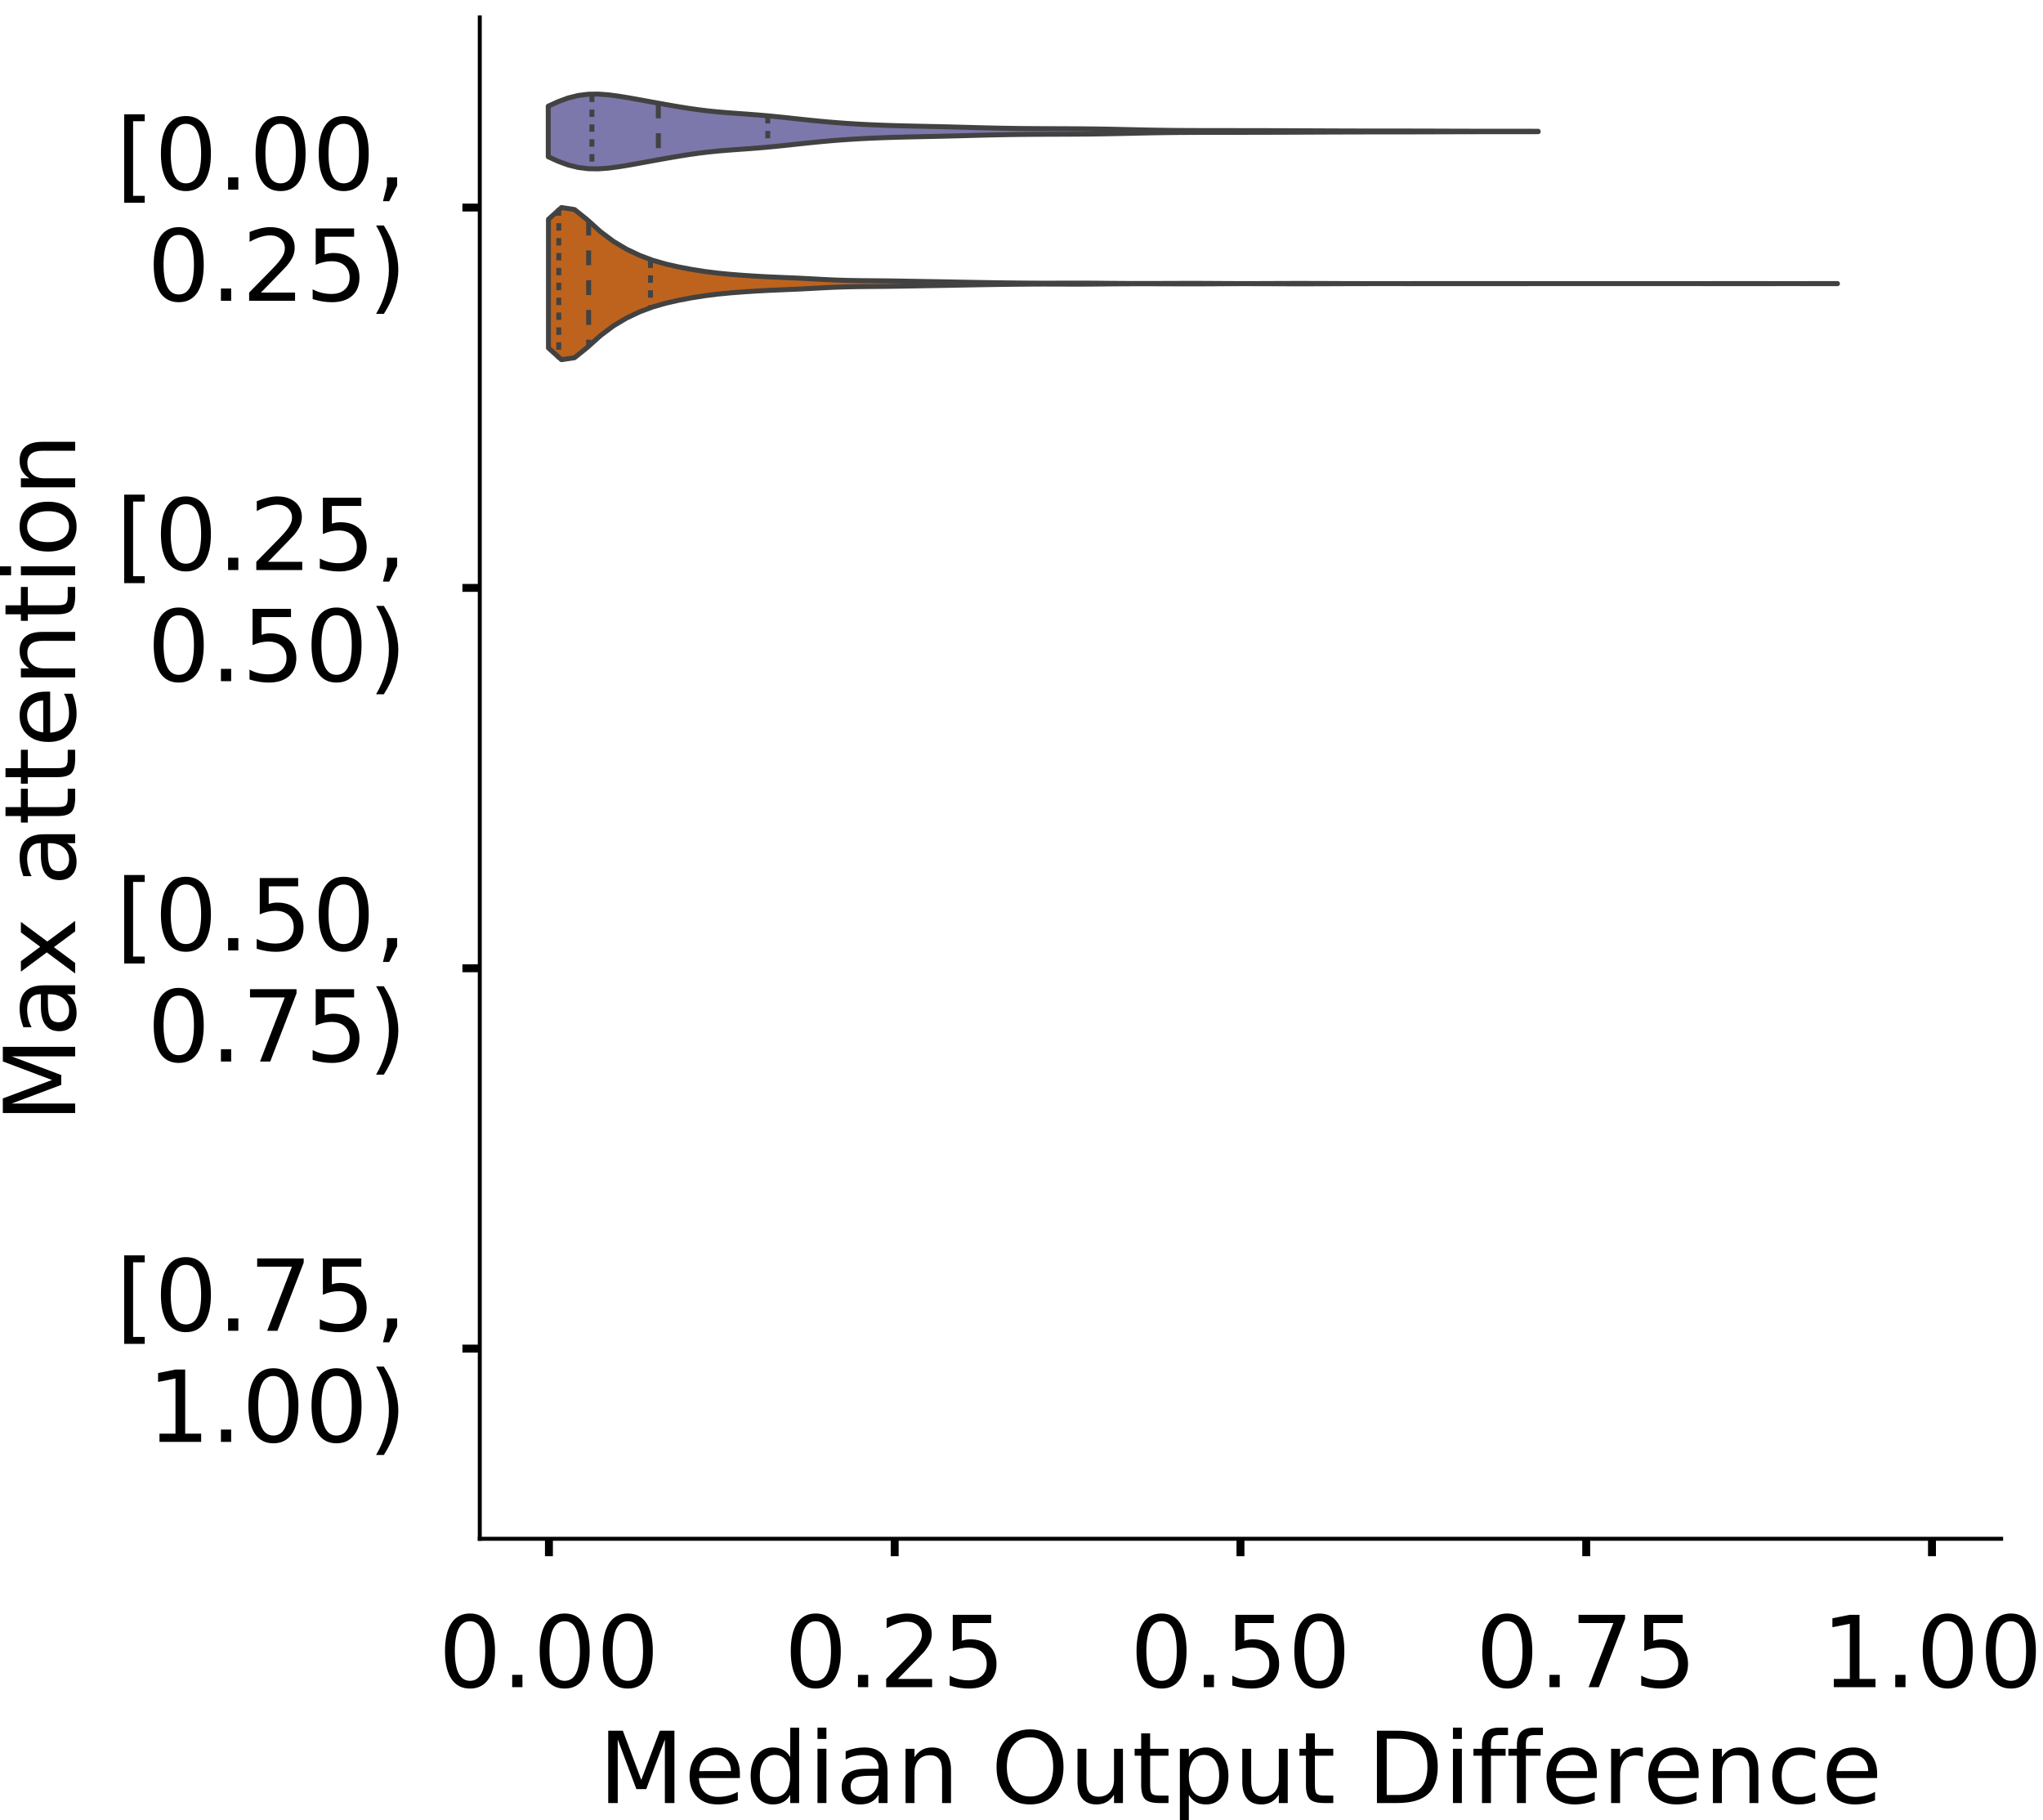 <?xml version="1.0" encoding="utf-8" standalone="no"?>
<!DOCTYPE svg PUBLIC "-//W3C//DTD SVG 1.1//EN"
  "http://www.w3.org/Graphics/SVG/1.1/DTD/svg11.dtd">
<!-- Created with matplotlib (https://matplotlib.org/) -->
<svg height="366.833pt" version="1.1" viewBox="0 0 411.77 366.833" width="411.77pt" xmlns="http://www.w3.org/2000/svg" xmlns:xlink="http://www.w3.org/1999/xlink">
 <defs>
  <style type="text/css">
*{stroke-linecap:butt;stroke-linejoin:round;}
  </style>
 </defs>
 <g id="figure_1">
  <g id="patch_1">
   <path d="M 0 366.833 
L 411.77 366.833 
L 411.77 -0 
L 0 -0 
z
" style="fill:#ffffff;"/>
  </g>
  <g id="axes_1">
   <g id="patch_2">
    <path d="M 96.7 310.133 
L 403.333 310.133 
L 403.333 3.5 
L 96.7 3.5 
z
" style="fill:#ffffff;"/>
   </g>
   <g id="PolyCollection_1">
    <defs>
     <path d="M 110.503 -335.233 
L 110.503 -345.438 
L 112.519 -346.353 
L 114.534 -347.09 
L 116.55 -347.591 
L 118.565 -347.843 
L 120.58 -347.871 
L 122.596 -347.725 
L 124.611 -347.462 
L 126.626 -347.134 
L 128.642 -346.775 
L 130.657 -346.407 
L 132.672 -346.039 
L 134.688 -345.678 
L 136.703 -345.332 
L 138.718 -345.01 
L 140.734 -344.722 
L 142.749 -344.476 
L 144.764 -344.273 
L 146.78 -344.105 
L 148.795 -343.957 
L 150.81 -343.813 
L 152.826 -343.657 
L 154.841 -343.482 
L 156.856 -343.286 
L 158.872 -343.074 
L 160.887 -342.856 
L 162.903 -342.641 
L 164.918 -342.438 
L 166.933 -342.252 
L 168.949 -342.087 
L 170.964 -341.944 
L 172.979 -341.82 
L 174.995 -341.716 
L 177.01 -341.628 
L 179.025 -341.555 
L 181.041 -341.494 
L 183.056 -341.442 
L 185.071 -341.397 
L 187.087 -341.354 
L 189.102 -341.311 
L 191.117 -341.264 
L 193.133 -341.213 
L 195.148 -341.159 
L 197.163 -341.104 
L 199.179 -341.053 
L 201.194 -341.007 
L 203.209 -340.971 
L 205.225 -340.943 
L 207.24 -340.923 
L 209.256 -340.91 
L 211.271 -340.901 
L 213.286 -340.895 
L 215.302 -340.887 
L 217.317 -340.875 
L 219.332 -340.858 
L 221.348 -340.832 
L 223.363 -340.799 
L 225.378 -340.759 
L 227.394 -340.714 
L 229.409 -340.669 
L 231.424 -340.626 
L 233.44 -340.59 
L 235.455 -340.562 
L 237.47 -340.542 
L 239.486 -340.529 
L 241.501 -340.522 
L 243.516 -340.518 
L 245.532 -340.516 
L 247.547 -340.514 
L 249.562 -340.512 
L 251.578 -340.51 
L 253.593 -340.506 
L 255.609 -340.502 
L 257.624 -340.496 
L 259.639 -340.489 
L 261.655 -340.481 
L 263.67 -340.472 
L 265.685 -340.464 
L 267.701 -340.455 
L 269.716 -340.447 
L 271.731 -340.441 
L 273.747 -340.435 
L 275.762 -340.432 
L 277.777 -340.43 
L 279.793 -340.429 
L 281.808 -340.428 
L 283.823 -340.426 
L 285.839 -340.422 
L 287.854 -340.417 
L 289.869 -340.41 
L 291.885 -340.403 
L 293.9 -340.397 
L 295.915 -340.392 
L 297.931 -340.389 
L 299.946 -340.388 
L 301.962 -340.388 
L 303.977 -340.387 
L 305.992 -340.386 
L 308.008 -340.383 
L 310.023 -340.378 
L 310.023 -340.294 
L 310.023 -340.294 
L 308.008 -340.289 
L 305.992 -340.286 
L 303.977 -340.284 
L 301.962 -340.284 
L 299.946 -340.284 
L 297.931 -340.283 
L 295.915 -340.28 
L 293.9 -340.275 
L 291.885 -340.269 
L 289.869 -340.262 
L 287.854 -340.255 
L 285.839 -340.25 
L 283.823 -340.246 
L 281.808 -340.244 
L 279.793 -340.243 
L 277.777 -340.242 
L 275.762 -340.24 
L 273.747 -340.236 
L 271.731 -340.231 
L 269.716 -340.224 
L 267.701 -340.217 
L 265.685 -340.208 
L 263.67 -340.199 
L 261.655 -340.191 
L 259.639 -340.183 
L 257.624 -340.176 
L 255.609 -340.17 
L 253.593 -340.165 
L 251.578 -340.162 
L 249.562 -340.159 
L 247.547 -340.157 
L 245.532 -340.156 
L 243.516 -340.154 
L 241.501 -340.15 
L 239.486 -340.142 
L 237.47 -340.13 
L 235.455 -340.11 
L 233.44 -340.081 
L 231.424 -340.045 
L 229.409 -340.003 
L 227.394 -339.958 
L 225.378 -339.913 
L 223.363 -339.873 
L 221.348 -339.839 
L 219.332 -339.814 
L 217.317 -339.797 
L 215.302 -339.785 
L 213.286 -339.777 
L 211.271 -339.77 
L 209.256 -339.762 
L 207.24 -339.749 
L 205.225 -339.729 
L 203.209 -339.701 
L 201.194 -339.664 
L 199.179 -339.619 
L 197.163 -339.567 
L 195.148 -339.513 
L 193.133 -339.459 
L 191.117 -339.408 
L 189.102 -339.361 
L 187.087 -339.318 
L 185.071 -339.275 
L 183.056 -339.229 
L 181.041 -339.178 
L 179.025 -339.117 
L 177.01 -339.043 
L 174.995 -338.956 
L 172.979 -338.851 
L 170.964 -338.728 
L 168.949 -338.584 
L 166.933 -338.419 
L 164.918 -338.233 
L 162.903 -338.03 
L 160.887 -337.815 
L 158.872 -337.597 
L 156.856 -337.386 
L 154.841 -337.189 
L 152.826 -337.014 
L 150.81 -336.859 
L 148.795 -336.715 
L 146.78 -336.567 
L 144.764 -336.399 
L 142.749 -336.196 
L 140.734 -335.95 
L 138.718 -335.662 
L 136.703 -335.34 
L 134.688 -334.993 
L 132.672 -334.633 
L 130.657 -334.265 
L 128.642 -333.896 
L 126.626 -333.538 
L 124.611 -333.209 
L 122.596 -332.947 
L 120.58 -332.801 
L 118.565 -332.829 
L 116.55 -333.081 
L 114.534 -333.582 
L 112.519 -334.318 
L 110.503 -335.233 
z
" id="m5d60fc6a26" style="stroke:#424242;"/>
    </defs>
    <g clip-path="url(#pe2e5f8406b)">
     <use style="fill:#7c78ab;stroke:#424242;" x="0" xlink:href="#m5d60fc6a26" y="366.833"/>
    </g>
   </g>
   <g id="PolyCollection_2">
    <defs>
     <path d="M 110.545 -296.702 
L 110.545 -322.643 
L 113.17 -325.004 
L 115.794 -324.603 
L 118.418 -322.494 
L 121.042 -320.129 
L 123.666 -318.166 
L 126.29 -316.61 
L 128.915 -315.362 
L 131.539 -314.38 
L 134.163 -313.624 
L 136.787 -313.029 
L 139.411 -312.534 
L 142.036 -312.118 
L 144.66 -311.787 
L 147.284 -311.533 
L 149.908 -311.332 
L 152.532 -311.161 
L 155.157 -311.021 
L 157.781 -310.91 
L 160.405 -310.801 
L 163.029 -310.67 
L 165.653 -310.525 
L 168.277 -310.4 
L 170.902 -310.318 
L 173.526 -310.274 
L 176.15 -310.25 
L 178.774 -310.226 
L 181.398 -310.189 
L 184.023 -310.142 
L 186.647 -310.095 
L 189.271 -310.052 
L 191.895 -310.006 
L 194.519 -309.956 
L 197.144 -309.908 
L 199.768 -309.864 
L 202.392 -309.827 
L 205.016 -309.797 
L 207.64 -309.774 
L 210.264 -309.763 
L 212.889 -309.767 
L 215.513 -309.777 
L 218.137 -309.778 
L 220.761 -309.762 
L 223.385 -309.736 
L 226.01 -309.716 
L 228.634 -309.706 
L 231.258 -309.705 
L 233.882 -309.711 
L 236.506 -309.72 
L 239.13 -309.727 
L 241.755 -309.726 
L 244.379 -309.713 
L 247.003 -309.697 
L 249.627 -309.686 
L 252.251 -309.686 
L 254.876 -309.693 
L 257.5 -309.704 
L 260.124 -309.712 
L 262.748 -309.714 
L 265.372 -309.708 
L 267.997 -309.699 
L 270.621 -309.689 
L 273.245 -309.68 
L 275.869 -309.676 
L 278.493 -309.674 
L 281.117 -309.675 
L 283.742 -309.678 
L 286.366 -309.683 
L 288.99 -309.686 
L 291.614 -309.687 
L 294.238 -309.686 
L 296.863 -309.687 
L 299.487 -309.687 
L 302.111 -309.686 
L 304.735 -309.682 
L 307.359 -309.677 
L 309.984 -309.674 
L 312.608 -309.673 
L 315.232 -309.673 
L 317.856 -309.673 
L 320.48 -309.673 
L 323.104 -309.673 
L 325.729 -309.673 
L 328.353 -309.673 
L 330.977 -309.673 
L 333.601 -309.673 
L 336.225 -309.673 
L 338.85 -309.673 
L 341.474 -309.674 
L 344.098 -309.678 
L 346.722 -309.682 
L 349.346 -309.685 
L 351.97 -309.685 
L 354.595 -309.682 
L 357.219 -309.677 
L 359.843 -309.675 
L 362.467 -309.676 
L 365.091 -309.68 
L 367.716 -309.684 
L 370.34 -309.686 
L 370.34 -309.659 
L 370.34 -309.659 
L 367.716 -309.661 
L 365.091 -309.665 
L 362.467 -309.669 
L 359.843 -309.67 
L 357.219 -309.668 
L 354.595 -309.663 
L 351.97 -309.66 
L 349.346 -309.66 
L 346.722 -309.663 
L 344.098 -309.667 
L 341.474 -309.671 
L 338.85 -309.672 
L 336.225 -309.672 
L 333.601 -309.672 
L 330.977 -309.672 
L 328.353 -309.673 
L 325.729 -309.673 
L 323.104 -309.673 
L 320.48 -309.672 
L 317.856 -309.672 
L 315.232 -309.672 
L 312.608 -309.672 
L 309.984 -309.671 
L 307.359 -309.668 
L 304.735 -309.663 
L 302.111 -309.659 
L 299.487 -309.658 
L 296.863 -309.658 
L 294.238 -309.659 
L 291.614 -309.658 
L 288.99 -309.659 
L 286.366 -309.662 
L 283.742 -309.667 
L 281.117 -309.67 
L 278.493 -309.671 
L 275.869 -309.669 
L 273.245 -309.665 
L 270.621 -309.656 
L 267.997 -309.646 
L 265.372 -309.637 
L 262.748 -309.631 
L 260.124 -309.633 
L 257.5 -309.641 
L 254.876 -309.652 
L 252.251 -309.659 
L 249.627 -309.659 
L 247.003 -309.648 
L 244.379 -309.632 
L 241.755 -309.619 
L 239.13 -309.618 
L 236.506 -309.625 
L 233.882 -309.634 
L 231.258 -309.64 
L 228.634 -309.639 
L 226.01 -309.629 
L 223.385 -309.609 
L 220.761 -309.583 
L 218.137 -309.567 
L 215.513 -309.568 
L 212.889 -309.578 
L 210.264 -309.582 
L 207.64 -309.571 
L 205.016 -309.548 
L 202.392 -309.518 
L 199.768 -309.481 
L 197.144 -309.437 
L 194.519 -309.389 
L 191.895 -309.339 
L 189.271 -309.293 
L 186.647 -309.25 
L 184.023 -309.203 
L 181.398 -309.156 
L 178.774 -309.119 
L 176.15 -309.095 
L 173.526 -309.071 
L 170.902 -309.027 
L 168.277 -308.945 
L 165.653 -308.82 
L 163.029 -308.675 
L 160.405 -308.544 
L 157.781 -308.435 
L 155.157 -308.324 
L 152.532 -308.184 
L 149.908 -308.013 
L 147.284 -307.812 
L 144.66 -307.558 
L 142.036 -307.227 
L 139.411 -306.811 
L 136.787 -306.316 
L 134.163 -305.721 
L 131.539 -304.965 
L 128.915 -303.983 
L 126.29 -302.735 
L 123.666 -301.179 
L 121.042 -299.216 
L 118.418 -296.851 
L 115.794 -294.742 
L 113.17 -294.341 
L 110.545 -296.702 
z
" id="m64caae8e4f" style="stroke:#424242;"/>
    </defs>
    <g clip-path="url(#pe2e5f8406b)">
     <use style="fill:#be631d;stroke:#424242;" x="0" xlink:href="#m64caae8e4f" y="366.833"/>
    </g>
   </g>
   <g id="patch_3">
    <path clip-path="url(#pe2e5f8406b)" d="M 110.638 41.829 
L 110.638 41.829 
L 110.638 41.829 
L 110.638 41.829 
z
" style="fill:#7c78ab;stroke:#424242;stroke-linejoin:miter;stroke-width:0.5;"/>
   </g>
   <g id="patch_4">
    <path clip-path="url(#pe2e5f8406b)" d="M 110.638 41.829 
L 110.638 41.829 
L 110.638 41.829 
L 110.638 41.829 
z
" style="fill:#be631d;stroke:#424242;stroke-linejoin:miter;stroke-width:0.5;"/>
   </g>
   <g id="matplotlib.axis_1">
    <g id="xtick_1">
     <g id="line2d_1">
      <defs>
       <path d="M 0 0 
L 0 3.5 
" id="m6132b1bcef" style="stroke:#000000;stroke-width:1.6;"/>
      </defs>
      <g>
       <use style="stroke:#000000;stroke-width:1.6;" x="110.638" xlink:href="#m6132b1bcef" y="310.133"/>
      </g>
     </g>
     <g id="text_1">
      <!-- 0.00 -->
      <defs>
       <path d="M 31.781 66.406 
Q 24.172 66.406 20.328 58.906 
Q 16.5 51.422 16.5 36.375 
Q 16.5 21.391 20.328 13.891 
Q 24.172 6.391 31.781 6.391 
Q 39.453 6.391 43.281 13.891 
Q 47.125 21.391 47.125 36.375 
Q 47.125 51.422 43.281 58.906 
Q 39.453 66.406 31.781 66.406 
z
M 31.781 74.219 
Q 44.047 74.219 50.516 64.516 
Q 56.984 54.828 56.984 36.375 
Q 56.984 17.969 50.516 8.266 
Q 44.047 -1.422 31.781 -1.422 
Q 19.531 -1.422 13.062 8.266 
Q 6.594 17.969 6.594 36.375 
Q 6.594 54.828 13.062 64.516 
Q 19.531 74.219 31.781 74.219 
z
" id="DejaVuSans-48"/>
       <path d="M 10.688 12.406 
L 21 12.406 
L 21 0 
L 10.688 0 
z
" id="DejaVuSans-46"/>
      </defs>
      <g transform="translate(88.372 340.03)scale(0.2 -0.2)">
       <use xlink:href="#DejaVuSans-48"/>
       <use x="63.623" xlink:href="#DejaVuSans-46"/>
       <use x="95.41" xlink:href="#DejaVuSans-48"/>
       <use x="159.033" xlink:href="#DejaVuSans-48"/>
      </g>
     </g>
    </g>
    <g id="xtick_2">
     <g id="line2d_2">
      <g>
       <use style="stroke:#000000;stroke-width:1.6;" x="180.327" xlink:href="#m6132b1bcef" y="310.133"/>
      </g>
     </g>
     <g id="text_2">
      <!-- 0.25 -->
      <defs>
       <path d="M 19.188 8.297 
L 53.609 8.297 
L 53.609 0 
L 7.328 0 
L 7.328 8.297 
Q 12.938 14.109 22.625 23.891 
Q 32.328 33.688 34.812 36.531 
Q 39.547 41.844 41.422 45.531 
Q 43.312 49.219 43.312 52.781 
Q 43.312 58.594 39.234 62.25 
Q 35.156 65.922 28.609 65.922 
Q 23.969 65.922 18.812 64.312 
Q 13.672 62.703 7.812 59.422 
L 7.812 69.391 
Q 13.766 71.781 18.938 73 
Q 24.125 74.219 28.422 74.219 
Q 39.75 74.219 46.484 68.547 
Q 53.219 62.891 53.219 53.422 
Q 53.219 48.922 51.531 44.891 
Q 49.859 40.875 45.406 35.406 
Q 44.188 33.984 37.641 27.219 
Q 31.109 20.453 19.188 8.297 
z
" id="DejaVuSans-50"/>
       <path d="M 10.797 72.906 
L 49.516 72.906 
L 49.516 64.594 
L 19.828 64.594 
L 19.828 46.734 
Q 21.969 47.469 24.109 47.828 
Q 26.266 48.188 28.422 48.188 
Q 40.625 48.188 47.75 41.5 
Q 54.891 34.812 54.891 23.391 
Q 54.891 11.625 47.562 5.094 
Q 40.234 -1.422 26.906 -1.422 
Q 22.312 -1.422 17.547 -0.641 
Q 12.797 0.141 7.719 1.703 
L 7.719 11.625 
Q 12.109 9.234 16.797 8.062 
Q 21.484 6.891 26.703 6.891 
Q 35.156 6.891 40.078 11.328 
Q 45.016 15.766 45.016 23.391 
Q 45.016 31 40.078 35.438 
Q 35.156 39.891 26.703 39.891 
Q 22.75 39.891 18.812 39.016 
Q 14.891 38.141 10.797 36.281 
z
" id="DejaVuSans-53"/>
      </defs>
      <g transform="translate(158.062 340.03)scale(0.2 -0.2)">
       <use xlink:href="#DejaVuSans-48"/>
       <use x="63.623" xlink:href="#DejaVuSans-46"/>
       <use x="95.41" xlink:href="#DejaVuSans-50"/>
       <use x="159.033" xlink:href="#DejaVuSans-53"/>
      </g>
     </g>
    </g>
    <g id="xtick_3">
     <g id="line2d_3">
      <g>
       <use style="stroke:#000000;stroke-width:1.6;" x="250.017" xlink:href="#m6132b1bcef" y="310.133"/>
      </g>
     </g>
     <g id="text_3">
      <!-- 0.50 -->
      <g transform="translate(227.751 340.03)scale(0.2 -0.2)">
       <use xlink:href="#DejaVuSans-48"/>
       <use x="63.623" xlink:href="#DejaVuSans-46"/>
       <use x="95.41" xlink:href="#DejaVuSans-53"/>
       <use x="159.033" xlink:href="#DejaVuSans-48"/>
      </g>
     </g>
    </g>
    <g id="xtick_4">
     <g id="line2d_4">
      <g>
       <use style="stroke:#000000;stroke-width:1.6;" x="319.706" xlink:href="#m6132b1bcef" y="310.133"/>
      </g>
     </g>
     <g id="text_4">
      <!-- 0.75 -->
      <defs>
       <path d="M 8.203 72.906 
L 55.078 72.906 
L 55.078 68.703 
L 28.609 0 
L 18.312 0 
L 43.219 64.594 
L 8.203 64.594 
z
" id="DejaVuSans-55"/>
      </defs>
      <g transform="translate(297.44 340.03)scale(0.2 -0.2)">
       <use xlink:href="#DejaVuSans-48"/>
       <use x="63.623" xlink:href="#DejaVuSans-46"/>
       <use x="95.41" xlink:href="#DejaVuSans-55"/>
       <use x="159.033" xlink:href="#DejaVuSans-53"/>
      </g>
     </g>
    </g>
    <g id="xtick_5">
     <g id="line2d_5">
      <g>
       <use style="stroke:#000000;stroke-width:1.6;" x="389.395" xlink:href="#m6132b1bcef" y="310.133"/>
      </g>
     </g>
     <g id="text_5">
      <!-- 1.00 -->
      <defs>
       <path d="M 12.406 8.297 
L 28.516 8.297 
L 28.516 63.922 
L 10.984 60.406 
L 10.984 69.391 
L 28.422 72.906 
L 38.281 72.906 
L 38.281 8.297 
L 54.391 8.297 
L 54.391 0 
L 12.406 0 
z
" id="DejaVuSans-49"/>
      </defs>
      <g transform="translate(367.13 340.03)scale(0.2 -0.2)">
       <use xlink:href="#DejaVuSans-49"/>
       <use x="63.623" xlink:href="#DejaVuSans-46"/>
       <use x="95.41" xlink:href="#DejaVuSans-48"/>
       <use x="159.033" xlink:href="#DejaVuSans-48"/>
      </g>
     </g>
    </g>
    <g id="text_6">
     <!-- Median Output Difference -->
     <defs>
      <path d="M 9.812 72.906 
L 24.516 72.906 
L 43.109 23.297 
L 61.812 72.906 
L 76.516 72.906 
L 76.516 0 
L 66.891 0 
L 66.891 64.016 
L 48.094 14.016 
L 38.188 14.016 
L 19.391 64.016 
L 19.391 0 
L 9.812 0 
z
" id="DejaVuSans-77"/>
      <path d="M 56.203 29.594 
L 56.203 25.203 
L 14.891 25.203 
Q 15.484 15.922 20.484 11.062 
Q 25.484 6.203 34.422 6.203 
Q 39.594 6.203 44.453 7.469 
Q 49.312 8.734 54.109 11.281 
L 54.109 2.781 
Q 49.266 0.734 44.188 -0.344 
Q 39.109 -1.422 33.891 -1.422 
Q 20.797 -1.422 13.156 6.188 
Q 5.516 13.812 5.516 26.812 
Q 5.516 40.234 12.766 48.109 
Q 20.016 56 32.328 56 
Q 43.359 56 49.781 48.891 
Q 56.203 41.797 56.203 29.594 
z
M 47.219 32.234 
Q 47.125 39.594 43.094 43.984 
Q 39.062 48.391 32.422 48.391 
Q 24.906 48.391 20.391 44.141 
Q 15.875 39.891 15.188 32.172 
z
" id="DejaVuSans-101"/>
      <path d="M 45.406 46.391 
L 45.406 75.984 
L 54.391 75.984 
L 54.391 0 
L 45.406 0 
L 45.406 8.203 
Q 42.578 3.328 38.25 0.953 
Q 33.938 -1.422 27.875 -1.422 
Q 17.969 -1.422 11.734 6.484 
Q 5.516 14.406 5.516 27.297 
Q 5.516 40.188 11.734 48.094 
Q 17.969 56 27.875 56 
Q 33.938 56 38.25 53.625 
Q 42.578 51.266 45.406 46.391 
z
M 14.797 27.297 
Q 14.797 17.391 18.875 11.75 
Q 22.953 6.109 30.078 6.109 
Q 37.203 6.109 41.297 11.75 
Q 45.406 17.391 45.406 27.297 
Q 45.406 37.203 41.297 42.844 
Q 37.203 48.484 30.078 48.484 
Q 22.953 48.484 18.875 42.844 
Q 14.797 37.203 14.797 27.297 
z
" id="DejaVuSans-100"/>
      <path d="M 9.422 54.688 
L 18.406 54.688 
L 18.406 0 
L 9.422 0 
z
M 9.422 75.984 
L 18.406 75.984 
L 18.406 64.594 
L 9.422 64.594 
z
" id="DejaVuSans-105"/>
      <path d="M 34.281 27.484 
Q 23.391 27.484 19.188 25 
Q 14.984 22.516 14.984 16.5 
Q 14.984 11.719 18.141 8.906 
Q 21.297 6.109 26.703 6.109 
Q 34.188 6.109 38.703 11.406 
Q 43.219 16.703 43.219 25.484 
L 43.219 27.484 
z
M 52.203 31.203 
L 52.203 0 
L 43.219 0 
L 43.219 8.297 
Q 40.141 3.328 35.547 0.953 
Q 30.953 -1.422 24.312 -1.422 
Q 15.922 -1.422 10.953 3.297 
Q 6 8.016 6 15.922 
Q 6 25.141 12.172 29.828 
Q 18.359 34.516 30.609 34.516 
L 43.219 34.516 
L 43.219 35.406 
Q 43.219 41.609 39.141 45 
Q 35.062 48.391 27.688 48.391 
Q 23 48.391 18.547 47.266 
Q 14.109 46.141 10.016 43.891 
L 10.016 52.203 
Q 14.938 54.109 19.578 55.047 
Q 24.219 56 28.609 56 
Q 40.484 56 46.344 49.844 
Q 52.203 43.703 52.203 31.203 
z
" id="DejaVuSans-97"/>
      <path d="M 54.891 33.016 
L 54.891 0 
L 45.906 0 
L 45.906 32.719 
Q 45.906 40.484 42.875 44.328 
Q 39.844 48.188 33.797 48.188 
Q 26.516 48.188 22.312 43.547 
Q 18.109 38.922 18.109 30.906 
L 18.109 0 
L 9.078 0 
L 9.078 54.688 
L 18.109 54.688 
L 18.109 46.188 
Q 21.344 51.125 25.703 53.562 
Q 30.078 56 35.797 56 
Q 45.219 56 50.047 50.172 
Q 54.891 44.344 54.891 33.016 
z
" id="DejaVuSans-110"/>
      <path id="DejaVuSans-32"/>
      <path d="M 39.406 66.219 
Q 28.656 66.219 22.328 58.203 
Q 16.016 50.203 16.016 36.375 
Q 16.016 22.609 22.328 14.594 
Q 28.656 6.594 39.406 6.594 
Q 50.141 6.594 56.422 14.594 
Q 62.703 22.609 62.703 36.375 
Q 62.703 50.203 56.422 58.203 
Q 50.141 66.219 39.406 66.219 
z
M 39.406 74.219 
Q 54.734 74.219 63.906 63.938 
Q 73.094 53.656 73.094 36.375 
Q 73.094 19.141 63.906 8.859 
Q 54.734 -1.422 39.406 -1.422 
Q 24.031 -1.422 14.812 8.828 
Q 5.609 19.094 5.609 36.375 
Q 5.609 53.656 14.812 63.938 
Q 24.031 74.219 39.406 74.219 
z
" id="DejaVuSans-79"/>
      <path d="M 8.5 21.578 
L 8.5 54.688 
L 17.484 54.688 
L 17.484 21.922 
Q 17.484 14.156 20.5 10.266 
Q 23.531 6.391 29.594 6.391 
Q 36.859 6.391 41.078 11.031 
Q 45.312 15.672 45.312 23.688 
L 45.312 54.688 
L 54.297 54.688 
L 54.297 0 
L 45.312 0 
L 45.312 8.406 
Q 42.047 3.422 37.719 1 
Q 33.406 -1.422 27.688 -1.422 
Q 18.266 -1.422 13.375 4.438 
Q 8.5 10.297 8.5 21.578 
z
M 31.109 56 
z
" id="DejaVuSans-117"/>
      <path d="M 18.312 70.219 
L 18.312 54.688 
L 36.812 54.688 
L 36.812 47.703 
L 18.312 47.703 
L 18.312 18.016 
Q 18.312 11.328 20.141 9.422 
Q 21.969 7.516 27.594 7.516 
L 36.812 7.516 
L 36.812 0 
L 27.594 0 
Q 17.188 0 13.234 3.875 
Q 9.281 7.766 9.281 18.016 
L 9.281 47.703 
L 2.688 47.703 
L 2.688 54.688 
L 9.281 54.688 
L 9.281 70.219 
z
" id="DejaVuSans-116"/>
      <path d="M 18.109 8.203 
L 18.109 -20.797 
L 9.078 -20.797 
L 9.078 54.688 
L 18.109 54.688 
L 18.109 46.391 
Q 20.953 51.266 25.266 53.625 
Q 29.594 56 35.594 56 
Q 45.562 56 51.781 48.094 
Q 58.016 40.188 58.016 27.297 
Q 58.016 14.406 51.781 6.484 
Q 45.562 -1.422 35.594 -1.422 
Q 29.594 -1.422 25.266 0.953 
Q 20.953 3.328 18.109 8.203 
z
M 48.688 27.297 
Q 48.688 37.203 44.609 42.844 
Q 40.531 48.484 33.406 48.484 
Q 26.266 48.484 22.188 42.844 
Q 18.109 37.203 18.109 27.297 
Q 18.109 17.391 22.188 11.75 
Q 26.266 6.109 33.406 6.109 
Q 40.531 6.109 44.609 11.75 
Q 48.688 17.391 48.688 27.297 
z
" id="DejaVuSans-112"/>
      <path d="M 19.672 64.797 
L 19.672 8.109 
L 31.594 8.109 
Q 46.688 8.109 53.688 14.938 
Q 60.688 21.781 60.688 36.531 
Q 60.688 51.172 53.688 57.984 
Q 46.688 64.797 31.594 64.797 
z
M 9.812 72.906 
L 30.078 72.906 
Q 51.266 72.906 61.172 64.094 
Q 71.094 55.281 71.094 36.531 
Q 71.094 17.672 61.125 8.828 
Q 51.172 0 30.078 0 
L 9.812 0 
z
" id="DejaVuSans-68"/>
      <path d="M 37.109 75.984 
L 37.109 68.5 
L 28.516 68.5 
Q 23.688 68.5 21.797 66.547 
Q 19.922 64.594 19.922 59.516 
L 19.922 54.688 
L 34.719 54.688 
L 34.719 47.703 
L 19.922 47.703 
L 19.922 0 
L 10.891 0 
L 10.891 47.703 
L 2.297 47.703 
L 2.297 54.688 
L 10.891 54.688 
L 10.891 58.5 
Q 10.891 67.625 15.141 71.797 
Q 19.391 75.984 28.609 75.984 
z
" id="DejaVuSans-102"/>
      <path d="M 41.109 46.297 
Q 39.594 47.172 37.812 47.578 
Q 36.031 48 33.891 48 
Q 26.266 48 22.188 43.047 
Q 18.109 38.094 18.109 28.812 
L 18.109 0 
L 9.078 0 
L 9.078 54.688 
L 18.109 54.688 
L 18.109 46.188 
Q 20.953 51.172 25.484 53.578 
Q 30.031 56 36.531 56 
Q 37.453 56 38.578 55.875 
Q 39.703 55.766 41.062 55.516 
z
" id="DejaVuSans-114"/>
      <path d="M 48.781 52.594 
L 48.781 44.188 
Q 44.969 46.297 41.141 47.344 
Q 37.312 48.391 33.406 48.391 
Q 24.656 48.391 19.812 42.844 
Q 14.984 37.312 14.984 27.297 
Q 14.984 17.281 19.812 11.734 
Q 24.656 6.203 33.406 6.203 
Q 37.312 6.203 41.141 7.25 
Q 44.969 8.297 48.781 10.406 
L 48.781 2.094 
Q 45.016 0.344 40.984 -0.531 
Q 36.969 -1.422 32.422 -1.422 
Q 20.062 -1.422 12.781 6.344 
Q 5.516 14.109 5.516 27.297 
Q 5.516 40.672 12.859 48.328 
Q 20.219 56 33.016 56 
Q 37.156 56 41.109 55.141 
Q 45.062 54.297 48.781 52.594 
z
" id="DejaVuSans-99"/>
     </defs>
     <g transform="translate(120.629 363.386)scale(0.2 -0.2)">
      <use xlink:href="#DejaVuSans-77"/>
      <use x="86.279" xlink:href="#DejaVuSans-101"/>
      <use x="147.803" xlink:href="#DejaVuSans-100"/>
      <use x="211.279" xlink:href="#DejaVuSans-105"/>
      <use x="239.062" xlink:href="#DejaVuSans-97"/>
      <use x="300.342" xlink:href="#DejaVuSans-110"/>
      <use x="363.721" xlink:href="#DejaVuSans-32"/>
      <use x="395.508" xlink:href="#DejaVuSans-79"/>
      <use x="474.219" xlink:href="#DejaVuSans-117"/>
      <use x="537.598" xlink:href="#DejaVuSans-116"/>
      <use x="576.807" xlink:href="#DejaVuSans-112"/>
      <use x="640.283" xlink:href="#DejaVuSans-117"/>
      <use x="703.662" xlink:href="#DejaVuSans-116"/>
      <use x="742.871" xlink:href="#DejaVuSans-32"/>
      <use x="774.658" xlink:href="#DejaVuSans-68"/>
      <use x="851.66" xlink:href="#DejaVuSans-105"/>
      <use x="879.443" xlink:href="#DejaVuSans-102"/>
      <use x="914.648" xlink:href="#DejaVuSans-102"/>
      <use x="949.854" xlink:href="#DejaVuSans-101"/>
      <use x="1011.377" xlink:href="#DejaVuSans-114"/>
      <use x="1052.459" xlink:href="#DejaVuSans-101"/>
      <use x="1113.982" xlink:href="#DejaVuSans-110"/>
      <use x="1177.361" xlink:href="#DejaVuSans-99"/>
      <use x="1232.342" xlink:href="#DejaVuSans-101"/>
     </g>
    </g>
   </g>
   <g id="matplotlib.axis_2">
    <g id="ytick_1">
     <g id="line2d_6">
      <defs>
       <path d="M 0 0 
L -3.5 0 
" id="m0556a72cbd" style="stroke:#000000;stroke-width:1.6;"/>
      </defs>
      <g>
       <use style="stroke:#000000;stroke-width:1.6;" x="96.7" xlink:href="#m0556a72cbd" y="41.829"/>
      </g>
     </g>
     <g id="text_7">
      <!-- [0.00, -->
      <defs>
       <path d="M 8.594 75.984 
L 29.297 75.984 
L 29.297 69 
L 17.578 69 
L 17.578 -6.203 
L 29.297 -6.203 
L 29.297 -13.188 
L 8.594 -13.188 
z
" id="DejaVuSans-91"/>
       <path d="M 11.719 12.406 
L 22.016 12.406 
L 22.016 4 
L 14.016 -11.625 
L 7.719 -11.625 
L 11.719 4 
z
" id="DejaVuSans-44"/>
      </defs>
      <g transform="translate(23.309 38.23)scale(0.2 -0.2)">
       <use xlink:href="#DejaVuSans-91"/>
       <use x="39.014" xlink:href="#DejaVuSans-48"/>
       <use x="102.637" xlink:href="#DejaVuSans-46"/>
       <use x="134.424" xlink:href="#DejaVuSans-48"/>
       <use x="198.047" xlink:href="#DejaVuSans-48"/>
       <use x="261.67" xlink:href="#DejaVuSans-44"/>
      </g>
      <!-- 0.25) -->
      <defs>
       <path d="M 8.016 75.875 
L 15.828 75.875 
Q 23.141 64.359 26.781 53.312 
Q 30.422 42.281 30.422 31.391 
Q 30.422 20.453 26.781 9.375 
Q 23.141 -1.703 15.828 -13.188 
L 8.016 -13.188 
Q 14.5 -2 17.703 9.062 
Q 20.906 20.125 20.906 31.391 
Q 20.906 42.672 17.703 53.656 
Q 14.5 64.656 8.016 75.875 
z
" id="DejaVuSans-41"/>
      </defs>
      <g transform="translate(29.666 60.625)scale(0.2 -0.2)">
       <use xlink:href="#DejaVuSans-48"/>
       <use x="63.623" xlink:href="#DejaVuSans-46"/>
       <use x="95.41" xlink:href="#DejaVuSans-50"/>
       <use x="159.033" xlink:href="#DejaVuSans-53"/>
       <use x="222.656" xlink:href="#DejaVuSans-41"/>
      </g>
     </g>
    </g>
    <g id="ytick_2">
     <g id="line2d_7">
      <g>
       <use style="stroke:#000000;stroke-width:1.6;" x="96.7" xlink:href="#m0556a72cbd" y="118.487"/>
      </g>
     </g>
     <g id="text_8">
      <!-- [0.25, -->
      <g transform="translate(23.309 114.888)scale(0.2 -0.2)">
       <use xlink:href="#DejaVuSans-91"/>
       <use x="39.014" xlink:href="#DejaVuSans-48"/>
       <use x="102.637" xlink:href="#DejaVuSans-46"/>
       <use x="134.424" xlink:href="#DejaVuSans-50"/>
       <use x="198.047" xlink:href="#DejaVuSans-53"/>
       <use x="261.67" xlink:href="#DejaVuSans-44"/>
      </g>
      <!-- 0.50) -->
      <g transform="translate(29.666 137.284)scale(0.2 -0.2)">
       <use xlink:href="#DejaVuSans-48"/>
       <use x="63.623" xlink:href="#DejaVuSans-46"/>
       <use x="95.41" xlink:href="#DejaVuSans-53"/>
       <use x="159.033" xlink:href="#DejaVuSans-48"/>
       <use x="222.656" xlink:href="#DejaVuSans-41"/>
      </g>
     </g>
    </g>
    <g id="ytick_3">
     <g id="line2d_8">
      <g>
       <use style="stroke:#000000;stroke-width:1.6;" x="96.7" xlink:href="#m0556a72cbd" y="195.146"/>
      </g>
     </g>
     <g id="text_9">
      <!-- [0.50, -->
      <g transform="translate(23.309 191.546)scale(0.2 -0.2)">
       <use xlink:href="#DejaVuSans-91"/>
       <use x="39.014" xlink:href="#DejaVuSans-48"/>
       <use x="102.637" xlink:href="#DejaVuSans-46"/>
       <use x="134.424" xlink:href="#DejaVuSans-53"/>
       <use x="198.047" xlink:href="#DejaVuSans-48"/>
       <use x="261.67" xlink:href="#DejaVuSans-44"/>
      </g>
      <!-- 0.75) -->
      <g transform="translate(29.666 213.942)scale(0.2 -0.2)">
       <use xlink:href="#DejaVuSans-48"/>
       <use x="63.623" xlink:href="#DejaVuSans-46"/>
       <use x="95.41" xlink:href="#DejaVuSans-55"/>
       <use x="159.033" xlink:href="#DejaVuSans-53"/>
       <use x="222.656" xlink:href="#DejaVuSans-41"/>
      </g>
     </g>
    </g>
    <g id="ytick_4">
     <g id="line2d_9">
      <g>
       <use style="stroke:#000000;stroke-width:1.6;" x="96.7" xlink:href="#m0556a72cbd" y="271.804"/>
      </g>
     </g>
     <g id="text_10">
      <!-- [0.75, -->
      <g transform="translate(23.309 268.205)scale(0.2 -0.2)">
       <use xlink:href="#DejaVuSans-91"/>
       <use x="39.014" xlink:href="#DejaVuSans-48"/>
       <use x="102.637" xlink:href="#DejaVuSans-46"/>
       <use x="134.424" xlink:href="#DejaVuSans-55"/>
       <use x="198.047" xlink:href="#DejaVuSans-53"/>
       <use x="261.67" xlink:href="#DejaVuSans-44"/>
      </g>
      <!-- 1.00) -->
      <g transform="translate(29.666 290.6)scale(0.2 -0.2)">
       <use xlink:href="#DejaVuSans-49"/>
       <use x="63.623" xlink:href="#DejaVuSans-46"/>
       <use x="95.41" xlink:href="#DejaVuSans-48"/>
       <use x="159.033" xlink:href="#DejaVuSans-48"/>
       <use x="222.656" xlink:href="#DejaVuSans-41"/>
      </g>
     </g>
    </g>
    <g id="text_11">
     <!-- Max attention -->
     <defs>
      <path d="M 54.891 54.688 
L 35.109 28.078 
L 55.906 0 
L 45.312 0 
L 29.391 21.484 
L 13.484 0 
L 2.875 0 
L 24.125 28.609 
L 4.688 54.688 
L 15.281 54.688 
L 29.781 35.203 
L 44.281 54.688 
z
" id="DejaVuSans-120"/>
      <path d="M 30.609 48.391 
Q 23.391 48.391 19.188 42.75 
Q 14.984 37.109 14.984 27.297 
Q 14.984 17.484 19.156 11.844 
Q 23.344 6.203 30.609 6.203 
Q 37.797 6.203 41.984 11.859 
Q 46.188 17.531 46.188 27.297 
Q 46.188 37.016 41.984 42.703 
Q 37.797 48.391 30.609 48.391 
z
M 30.609 56 
Q 42.328 56 49.016 48.375 
Q 55.719 40.766 55.719 27.297 
Q 55.719 13.875 49.016 6.219 
Q 42.328 -1.422 30.609 -1.422 
Q 18.844 -1.422 12.172 6.219 
Q 5.516 13.875 5.516 27.297 
Q 5.516 40.766 12.172 48.375 
Q 18.844 56 30.609 56 
z
" id="DejaVuSans-111"/>
     </defs>
     <g transform="translate(15.15 226.284)rotate(-90)scale(0.2 -0.2)">
      <use xlink:href="#DejaVuSans-77"/>
      <use x="86.279" xlink:href="#DejaVuSans-97"/>
      <use x="147.559" xlink:href="#DejaVuSans-120"/>
      <use x="206.738" xlink:href="#DejaVuSans-32"/>
      <use x="238.525" xlink:href="#DejaVuSans-97"/>
      <use x="299.805" xlink:href="#DejaVuSans-116"/>
      <use x="339.014" xlink:href="#DejaVuSans-116"/>
      <use x="378.223" xlink:href="#DejaVuSans-101"/>
      <use x="439.746" xlink:href="#DejaVuSans-110"/>
      <use x="503.125" xlink:href="#DejaVuSans-116"/>
      <use x="542.334" xlink:href="#DejaVuSans-105"/>
      <use x="570.117" xlink:href="#DejaVuSans-111"/>
      <use x="631.299" xlink:href="#DejaVuSans-110"/>
     </g>
    </g>
   </g>
   <g id="line2d_10">
    <path clip-path="url(#pe2e5f8406b)" d="M 119.302 19.066 
L 119.302 33.929 
" style="fill:none;stroke:#424242;stroke-dasharray:1.5,1.5;stroke-dashoffset:0;"/>
   </g>
   <g id="line2d_11">
    <path clip-path="url(#pe2e5f8406b)" d="M 132.691 20.851 
L 132.691 32.144 
" style="fill:none;stroke:#424242;stroke-dasharray:3,3;stroke-dashoffset:0;"/>
   </g>
   <g id="line2d_12">
    <path clip-path="url(#pe2e5f8406b)" d="M 154.742 23.383 
L 154.742 29.612 
" style="fill:none;stroke:#424242;stroke-dasharray:1.5,1.5;stroke-dashoffset:0;"/>
   </g>
   <g id="line2d_13">
    <path clip-path="url(#pe2e5f8406b)" d="M 112.626 41.982 
L 112.626 72.339 
" style="fill:none;stroke:#424242;stroke-dasharray:1.5,1.5;stroke-dashoffset:0;"/>
   </g>
   <g id="line2d_14">
    <path clip-path="url(#pe2e5f8406b)" d="M 118.64 44.467 
L 118.64 69.854 
" style="fill:none;stroke:#424242;stroke-dasharray:3,3;stroke-dashoffset:0;"/>
   </g>
   <g id="line2d_15">
    <path clip-path="url(#pe2e5f8406b)" d="M 131.103 52.5 
L 131.103 61.821 
" style="fill:none;stroke:#424242;stroke-dasharray:1.5,1.5;stroke-dashoffset:0;"/>
   </g>
   <g id="patch_5">
    <path d="M 96.7 310.133 
L 96.7 3.5 
" style="fill:none;stroke:#000000;stroke-linecap:square;stroke-linejoin:miter;stroke-width:0.8;"/>
   </g>
   <g id="patch_6">
    <path d="M 96.7 310.133 
L 403.333 310.133 
" style="fill:none;stroke:#000000;stroke-linecap:square;stroke-linejoin:miter;stroke-width:0.8;"/>
   </g>
  </g>
 </g>
 <defs>
  <clipPath id="pe2e5f8406b">
   <rect height="306.633" width="306.633" x="96.7" y="3.5"/>
  </clipPath>
 </defs>
</svg>
